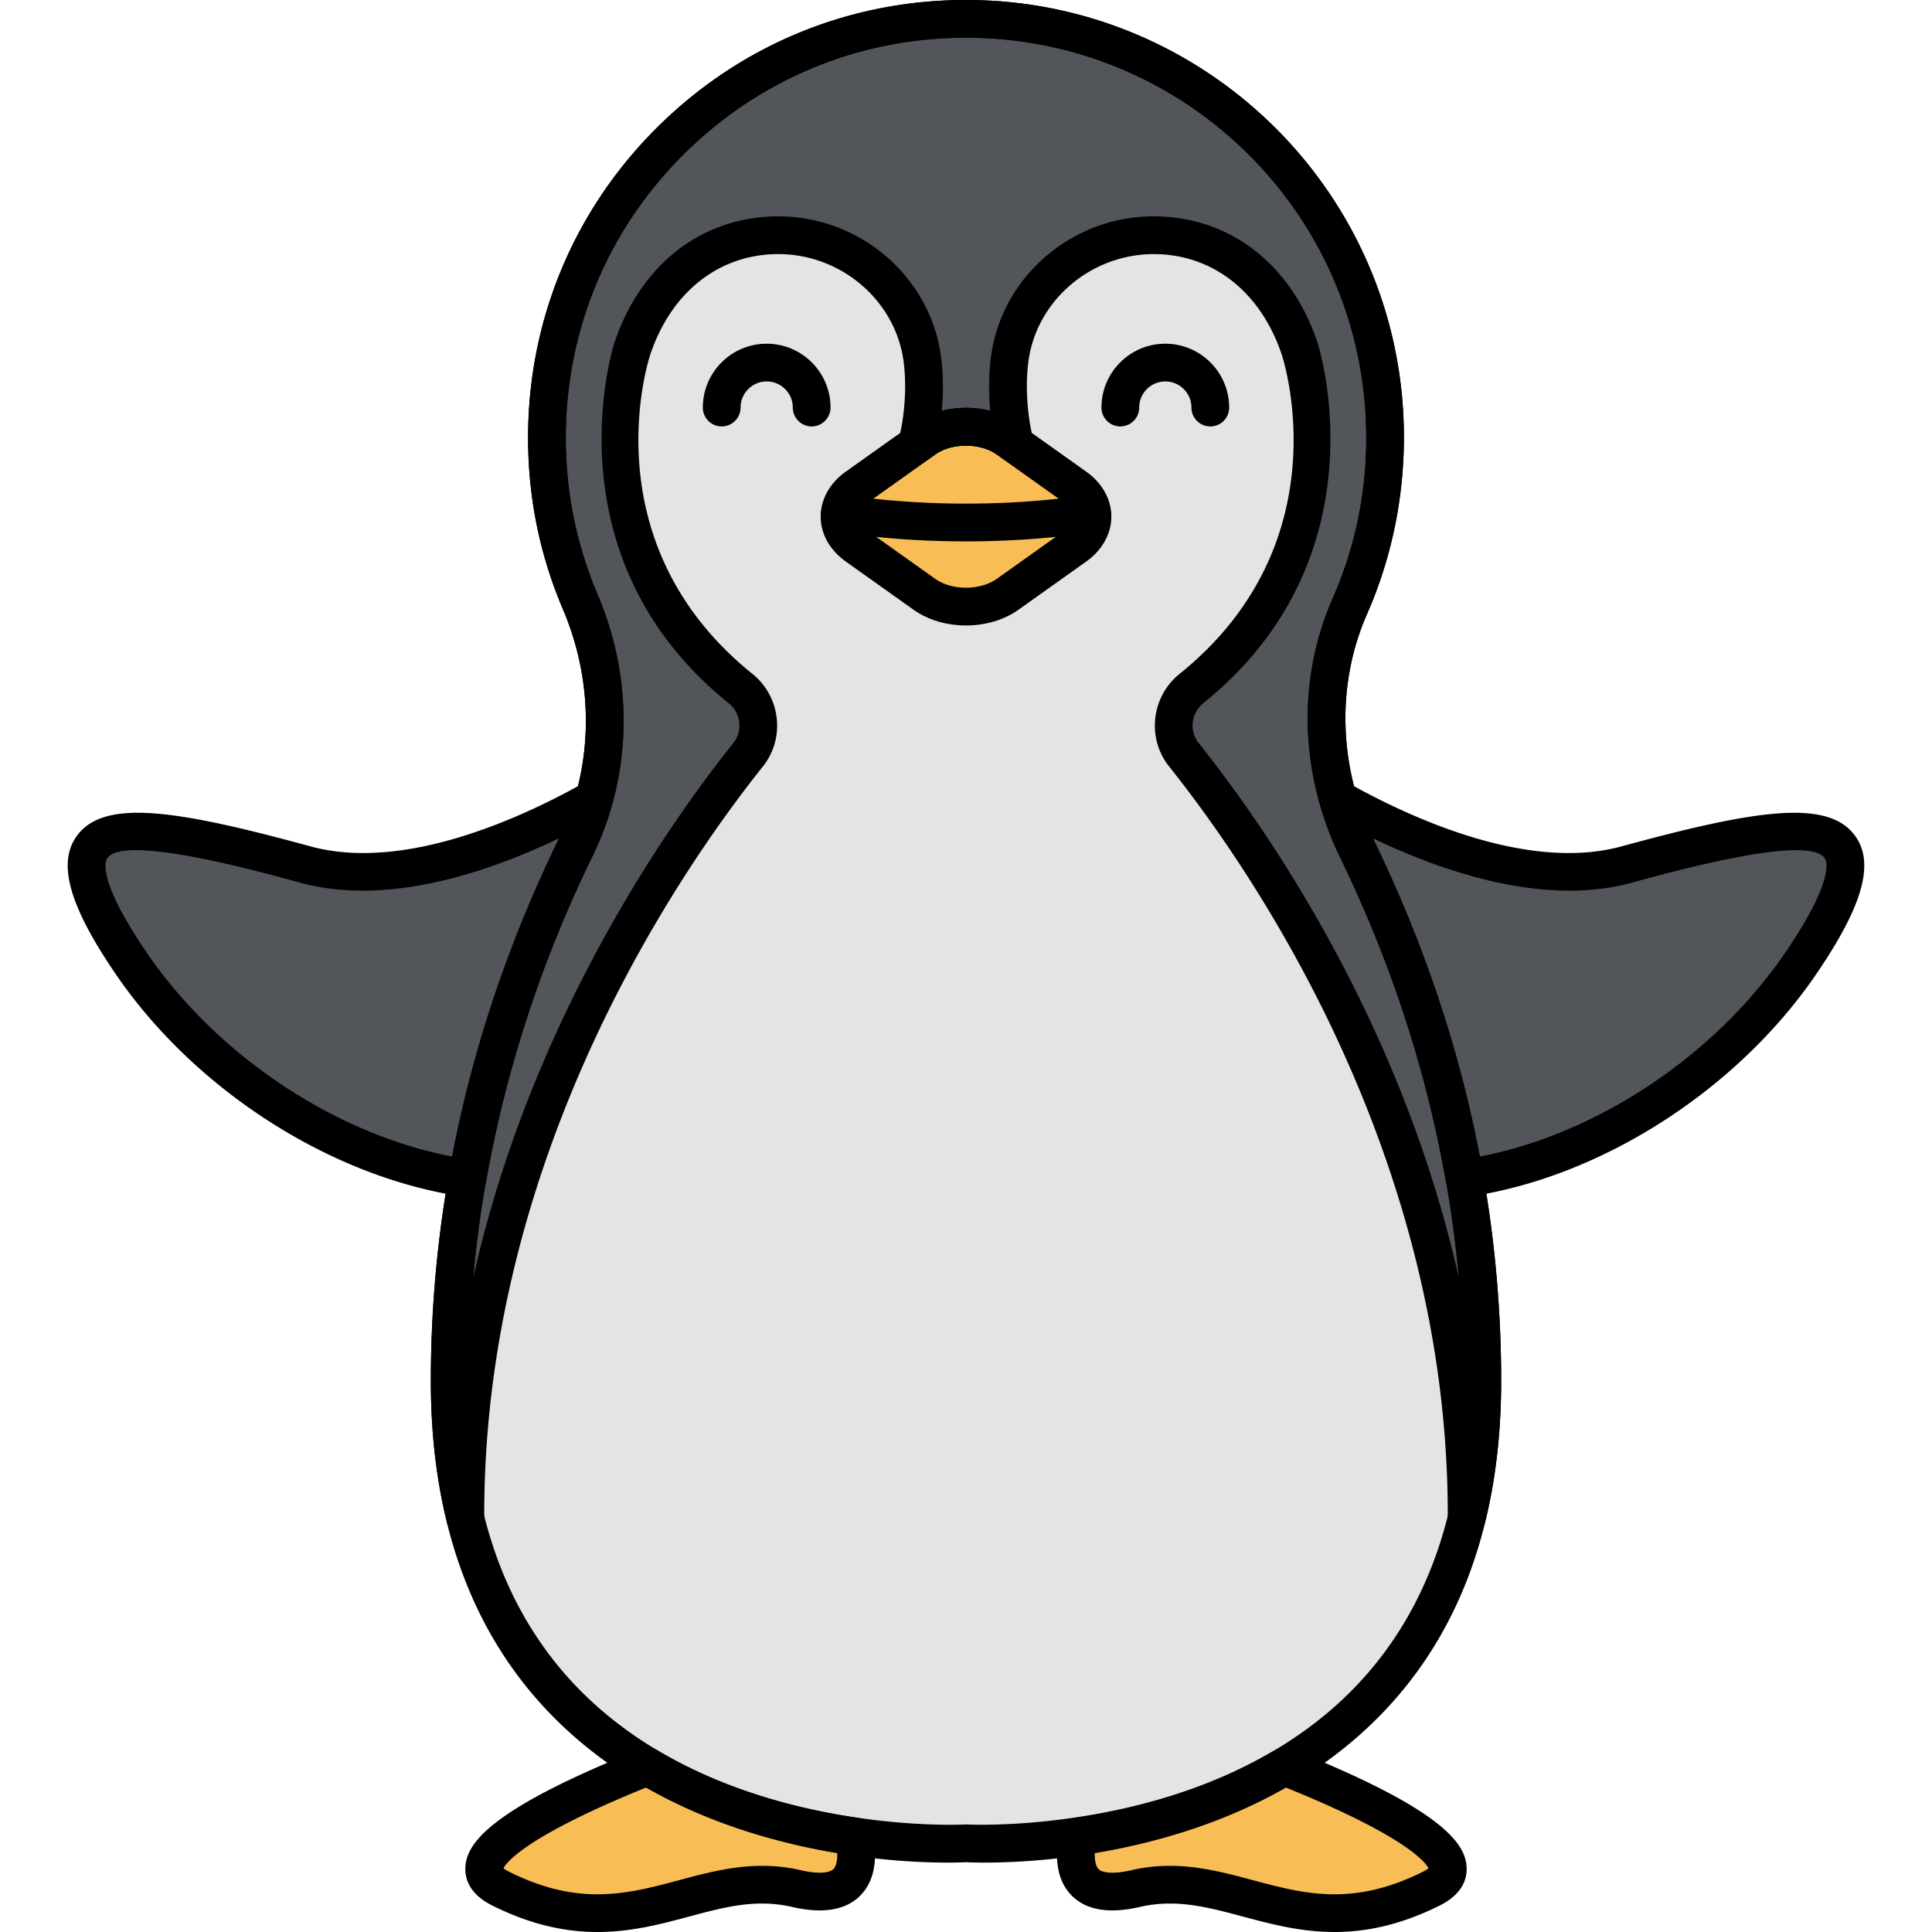 <svg height="512" viewBox="0 0 256 256" width="512" xmlns="http://www.w3.org/2000/svg"><path d="M178.865 80.32c3.577-8.138 5.258-17.297 4.476-26.924-2.245-27.636-25.045-49.575-52.744-50.837-31.849-1.45-58.126 23.941-58.126 55.47a55.26 55.26 0 004.41 21.702c4.46 10.474 4.407 22.294-.583 32.527-8.854 18.156-16.71 42.284-16.71 70.744 0 65.198 68.412 61.247 68.412 61.247s68.412 3.951 68.412-61.247c0-28.333-7.787-52.373-16.593-70.502-4.909-10.107-5.476-21.893-.954-32.18z" fill="#e3e4e5"/><path d="M179.82 112.5c-4.91-10.107-5.477-21.893-.955-32.18 3.577-8.138 5.258-17.297 4.476-26.924-2.245-27.636-25.045-49.575-52.744-50.837-31.849-1.45-58.126 23.941-58.126 55.47a55.26 55.26 0 004.41 21.702c4.46 10.474 4.407 22.294-.583 32.527-8.854 18.157-16.71 42.284-16.71 70.744 0 6.782.749 12.805 2.076 18.173-.177-49.097 26.812-87.81 37.468-101.173 2.149-2.695 1.677-6.609-1.007-8.771C74.99 72.605 83.784 46.22 83.784 46.22c2.954-8.861 9.787-14.806 18.818-15.045 8.939-.237 17.075 5.749 19.236 14.426.948 3.807.727 9.169-.344 13.28l1.016-.723c3.032-2.157 7.948-2.157 10.98 0l1.016.723c-1.071-4.112-1.292-9.473-.344-13.28 2.161-8.677 10.297-14.663 19.236-14.426 9.031.239 15.864 6.185 18.818 15.045 0 0 8.795 26.385-14.34 45.011-2.685 2.161-3.156 6.076-1.007 8.771 10.656 13.363 37.646 52.076 37.468 101.173 1.326-5.368 2.076-11.391 2.076-18.173-.001-28.333-7.788-52.373-16.593-70.502z" fill="#52565b"/><path d="M76.298 112.258a37.706 37.706 0 002.423-6.413c-8.994 5.068-25.026 12.319-38.23 8.718-22.111-6.03-38.192-9.045-23.116 13.066 10.137 14.867 27.543 26.085 44.581 28.488 2.982-16.95 8.433-31.741 14.342-43.859zm139.211 2.306c-13.194 3.598-29.213-3.64-38.211-8.707a40.548 40.548 0 002.522 6.644c5.864 12.073 11.262 26.78 14.223 43.617 17.039-2.403 34.445-13.621 44.582-28.488 15.076-22.112-1.005-19.097-23.116-13.066z" fill="#52565b"/><g fill="#f9bd55"><path d="M170.172 234.077c-9.278 5.526-19.38 8.087-27.372 9.26-.761 4.044-.139 8.712 7.676 6.908 13.066-3.015 21.906 8.646 39.197 0 8.005-4.002-7.9-11.546-19.501-16.168zm-84.344 0c-11.602 4.621-27.507 12.165-19.501 16.168 17.292 8.646 26.131-3.015 39.197 0 7.815 1.803 8.437-2.865 7.676-6.908-7.992-1.172-18.094-3.734-27.372-9.26zm56.656-169.52l-8.994-6.398c-3.032-2.157-7.948-2.157-10.98 0l-8.994 6.398c-3.032 2.157-3.032 5.654 0 7.811l8.994 6.398c3.032 2.157 7.948 2.157 10.98 0l8.994-6.398c3.032-2.157 3.032-5.654 0-7.811z"/><path d="M128 69.235c5.939 0 11.583-.439 16.697-1.226-.145-1.258-.86-2.49-2.213-3.452l-8.994-6.398c-3.032-2.157-7.948-2.157-10.98 0l-8.994 6.398c-1.353.963-2.068 2.194-2.213 3.452 5.114.787 10.758 1.226 16.697 1.226z"/></g><path d="M130.456 246.804a52.21 52.21 0 01-2.456-.051c-2.665.133-33.078 1.177-53.384-17.988-11.631-10.979-17.528-26.375-17.528-45.762 0-24.586 5.707-48.756 16.963-71.839 4.579-9.389 4.772-20.488.53-30.451-3.06-7.186-4.61-14.817-4.61-22.682 0-16.001 6.373-30.903 17.946-41.961C99.482 5.017 114.681-.664 130.71.062c29.072 1.324 52.77 24.166 55.123 53.132.783 9.657-.835 19.385-4.68 28.132-4.135 9.407-3.802 20.372.915 30.083 11.177 23.01 16.844 47.098 16.844 71.594 0 19.387-5.897 34.784-17.528 45.762-17.597 16.609-42.786 18.039-50.928 18.039zM127.977 5c-13.724 0-26.64 5.162-36.605 14.683-10.576 10.105-16.4 23.724-16.4 38.346 0 7.188 1.417 14.161 4.21 20.723 4.811 11.297 4.579 23.909-.636 34.602-10.92 22.395-16.457 45.828-16.457 69.648 0 17.957 5.37 32.13 15.961 42.126 19.246 18.168 49.499 16.645 49.807 16.625.096-.005.191-.005.287 0 .301.016 30.632 1.502 49.833-16.648 10.575-9.995 15.937-24.161 15.937-42.103 0-23.733-5.498-47.085-16.342-69.409-5.358-11.032-5.721-23.526-.995-34.279 3.563-8.105 5.001-16.757 4.273-25.715-2.149-26.463-23.802-47.332-50.365-48.542A55.458 55.458 0 00127.977 5z"/><path d="M176.829 256c-4.492 0-8.434-1.055-12.118-2.041-4.775-1.277-8.899-2.379-13.673-1.278-3.993.922-6.993.45-8.92-1.4-1.887-1.811-2.484-4.64-1.775-8.407a2.5 2.5 0 012.094-2.011c10.086-1.479 18.987-4.485 26.456-8.935a2.497 2.497 0 012.204-.174c20.353 8.107 23.11 12.649 23.239 15.7.062 1.454-.504 3.506-3.545 5.027-5.268 2.634-9.846 3.519-13.962 3.519zm-21.821-8.766c3.909 0 7.494.959 10.995 1.896 6.804 1.82 13.231 3.539 22.552-1.12.396-.198.614-.36.729-.461-.367-.729-2.877-4.198-18.909-10.696-7.319 4.166-15.821 7.074-25.315 8.661-.029 1.035.148 1.802.521 2.161.599.573 2.217.625 4.333.135a22.474 22.474 0 015.094-.576zM79.171 256c-4.116 0-8.693-.885-13.962-3.519-3.041-1.521-3.606-3.573-3.545-5.027.129-3.051 2.887-7.593 23.239-15.7a2.497 2.497 0 012.204.174c7.469 4.449 16.37 7.455 26.456 8.935a2.501 2.501 0 012.094 2.011c.709 3.767.111 6.596-1.775 8.407-1.926 1.851-4.928 2.321-8.92 1.4-4.777-1.103-8.899.001-13.672 1.278-3.685.987-7.627 2.041-12.119 2.041zm-12.454-8.452c.114.102.333.264.729.461 9.319 4.66 15.748 2.941 22.552 1.12 4.966-1.328 10.102-2.703 16.09-1.32 2.114.489 3.734.438 4.333-.135.373-.358.551-1.126.521-2.161-9.494-1.587-17.996-4.496-25.315-8.661-16.033 6.498-18.543 9.968-18.91 10.696zm127.621-43.873a2.5 2.5 0 01-2.502-2.509c.174-47.892-25.763-85.611-36.923-99.605-2.986-3.746-2.361-9.253 1.394-12.276 21.453-17.271 13.869-41.265 13.536-42.278-2.716-8.145-8.888-13.13-16.511-13.333-7.843-.2-14.885 5.062-16.744 12.531-.806 3.235-.667 8.188.337 12.046a2.498 2.498 0 01-1 2.688 2.503 2.503 0 01-2.869-.022l-1.016-.723c-2.15-1.53-5.929-1.531-8.081 0l-1.015.723a2.499 2.499 0 01-3.869-2.666c1.004-3.858 1.143-8.812.337-12.046-1.859-7.47-8.9-12.736-16.744-12.532-7.623.202-13.795 5.188-16.512 13.337-.332 1.008-7.916 25.002 13.536 42.273 3.756 3.023 4.381 8.531 1.395 12.276-11.16 13.994-37.097 51.713-36.923 99.605a2.5 2.5 0 01-2.193 2.49 2.49 2.49 0 01-2.733-1.881c-1.427-5.769-2.149-12.085-2.149-18.773 0-24.586 5.707-48.756 16.963-71.839 4.579-9.389 4.772-20.488.53-30.452-3.06-7.185-4.61-14.816-4.61-22.682 0-16.001 6.374-30.904 17.947-41.962C99.484 5.016 114.689-.666 130.711.062c29.071 1.324 52.769 24.166 55.122 53.132.784 9.654-.834 19.382-4.679 28.132-4.136 9.407-3.803 20.372.914 30.082 11.177 23.011 16.844 47.099 16.844 71.594 0 6.688-.723 13.005-2.149 18.773a2.5 2.5 0 01-2.425 1.9zM127.977 5c-13.724 0-26.64 5.161-36.604 14.683-10.578 10.105-16.402 23.724-16.402 38.346 0 7.188 1.417 14.161 4.21 20.723 4.811 11.298 4.579 23.91-.636 34.602-8.821 18.091-14.13 36.858-15.845 55.96 7.616-33.981 25.594-59.731 34.477-70.871 1.276-1.6.998-3.962-.62-5.265C72.349 73.688 81.319 45.71 81.412 45.43c3.411-10.231 11.308-16.494 21.123-16.754 10.218-.276 19.308 6.595 21.729 16.321.671 2.694.84 6.086.525 9.44a13.351 13.351 0 016.422 0c-.314-3.354-.146-6.747.525-9.441 2.42-9.726 11.538-16.615 21.729-16.321 9.815.26 17.712 6.523 21.123 16.754.093.28 9.063 28.258-15.146 47.749-1.617 1.303-1.896 3.665-.619 5.265 8.882 11.139 26.859 36.893 34.477 70.87-1.708-19.016-6.978-37.704-15.729-55.721-5.358-11.033-5.721-23.526-.994-34.279 3.563-8.107 5.001-16.758 4.272-25.714-2.149-26.463-23.802-47.332-50.366-48.542A55.336 55.336 0 00127.977 5z"/><path d="M128 82.878c-2.497 0-4.994-.692-6.939-2.076l-8.994-6.398c-2.113-1.503-3.325-3.669-3.325-5.942s1.212-4.439 3.325-5.942l8.994-6.398c3.891-2.769 9.986-2.769 13.879 0l8.994 6.398c2.113 1.503 3.325 3.669 3.325 5.942s-1.212 4.439-3.325 5.942l-8.994 6.398c-1.946 1.385-4.443 2.076-6.94 2.076zm0-23.831c-1.482 0-2.965.383-4.041 1.148l-8.994 6.398c-.789.561-1.224 1.225-1.224 1.868s.435 1.307 1.224 1.868l8.994 6.398c2.152 1.531 5.93 1.531 8.082 0l8.994-6.398c.789-.561 1.224-1.225 1.224-1.868s-.435-1.307-1.224-1.868l-8.994-6.398c-1.076-.765-2.559-1.148-4.041-1.148z"/><path d="M128 71.735c-5.917 0-11.662-.422-17.077-1.255a2.5 2.5 0 01-2.104-2.758c.235-2.032 1.388-3.88 3.247-5.202l8.994-6.398c3.891-2.769 9.986-2.769 13.879 0l8.994 6.398c1.859 1.322 3.012 3.17 3.247 5.202a2.5 2.5 0 01-2.104 2.758c-5.414.832-11.159 1.255-17.076 1.255zm-12.299-5.665c7.924.884 16.674.884 24.598 0l-8.258-5.874c-2.152-1.531-5.93-1.531-8.082 0zm44.67-9.566a2.5 2.5 0 01-2.5-2.5c0-1.908-1.553-3.46-3.461-3.46s-3.461 1.552-3.461 3.46a2.5 2.5 0 11-5 0c0-4.665 3.796-8.46 8.461-8.46s8.461 3.795 8.461 8.46a2.5 2.5 0 01-2.5 2.5zm-52.82 0a2.5 2.5 0 01-2.5-2.5c0-1.908-1.553-3.46-3.461-3.46s-3.461 1.552-3.461 3.46a2.5 2.5 0 11-5 0c0-4.665 3.796-8.46 8.461-8.46s8.461 3.795 8.461 8.46a2.5 2.5 0 01-2.5 2.5zM61.96 158.618c-.116 0-.233-.008-.353-.025-17.573-2.479-35.746-14.08-46.298-29.556-6.139-9.004-7.729-14.629-5.155-18.24 3.582-5.025 13.247-3.486 30.995 1.354 12.477 3.406 28.128-3.854 36.345-8.484a2.5 2.5 0 013.636 2.851 40.408 40.408 0 01-2.585 6.836c-6.775 13.895-11.528 28.428-14.126 43.196a2.501 2.501 0 01-2.459 2.068zm-43.933-45.963c-1.886 0-3.271.299-3.802 1.045-.283.398-1.364 2.871 5.215 12.521 9.32 13.67 25.008 24.078 40.502 27.029 2.759-14.39 7.501-28.537 14.108-42.087l.042-.087c-9.382 4.5-22.745 9.039-34.26 5.9-4.859-1.327-15.839-4.321-21.805-4.321zm176.013 45.963a2.5 2.5 0 01-2.459-2.067c-2.583-14.684-7.297-29.138-14.011-42.958a43.274 43.274 0 01-2.678-7.054 2.5 2.5 0 013.631-2.86c8.212 4.625 23.854 11.878 36.326 8.473 17.748-4.84 27.413-6.378 30.995-1.354 2.574 3.61.983 9.235-5.155 18.24-10.552 15.476-28.725 27.077-46.298 29.556a2.599 2.599 0 01-.351.024zm-12.131-47.542c.053.111.105.222.159.332 6.545 13.474 11.246 27.539 13.989 41.842 15.494-2.951 31.182-13.359 40.502-27.029 6.579-9.65 5.498-12.123 5.215-12.521-2.213-3.104-19.209 1.53-25.607 3.275-11.513 3.141-24.879-1.402-34.258-5.899z"/></svg>